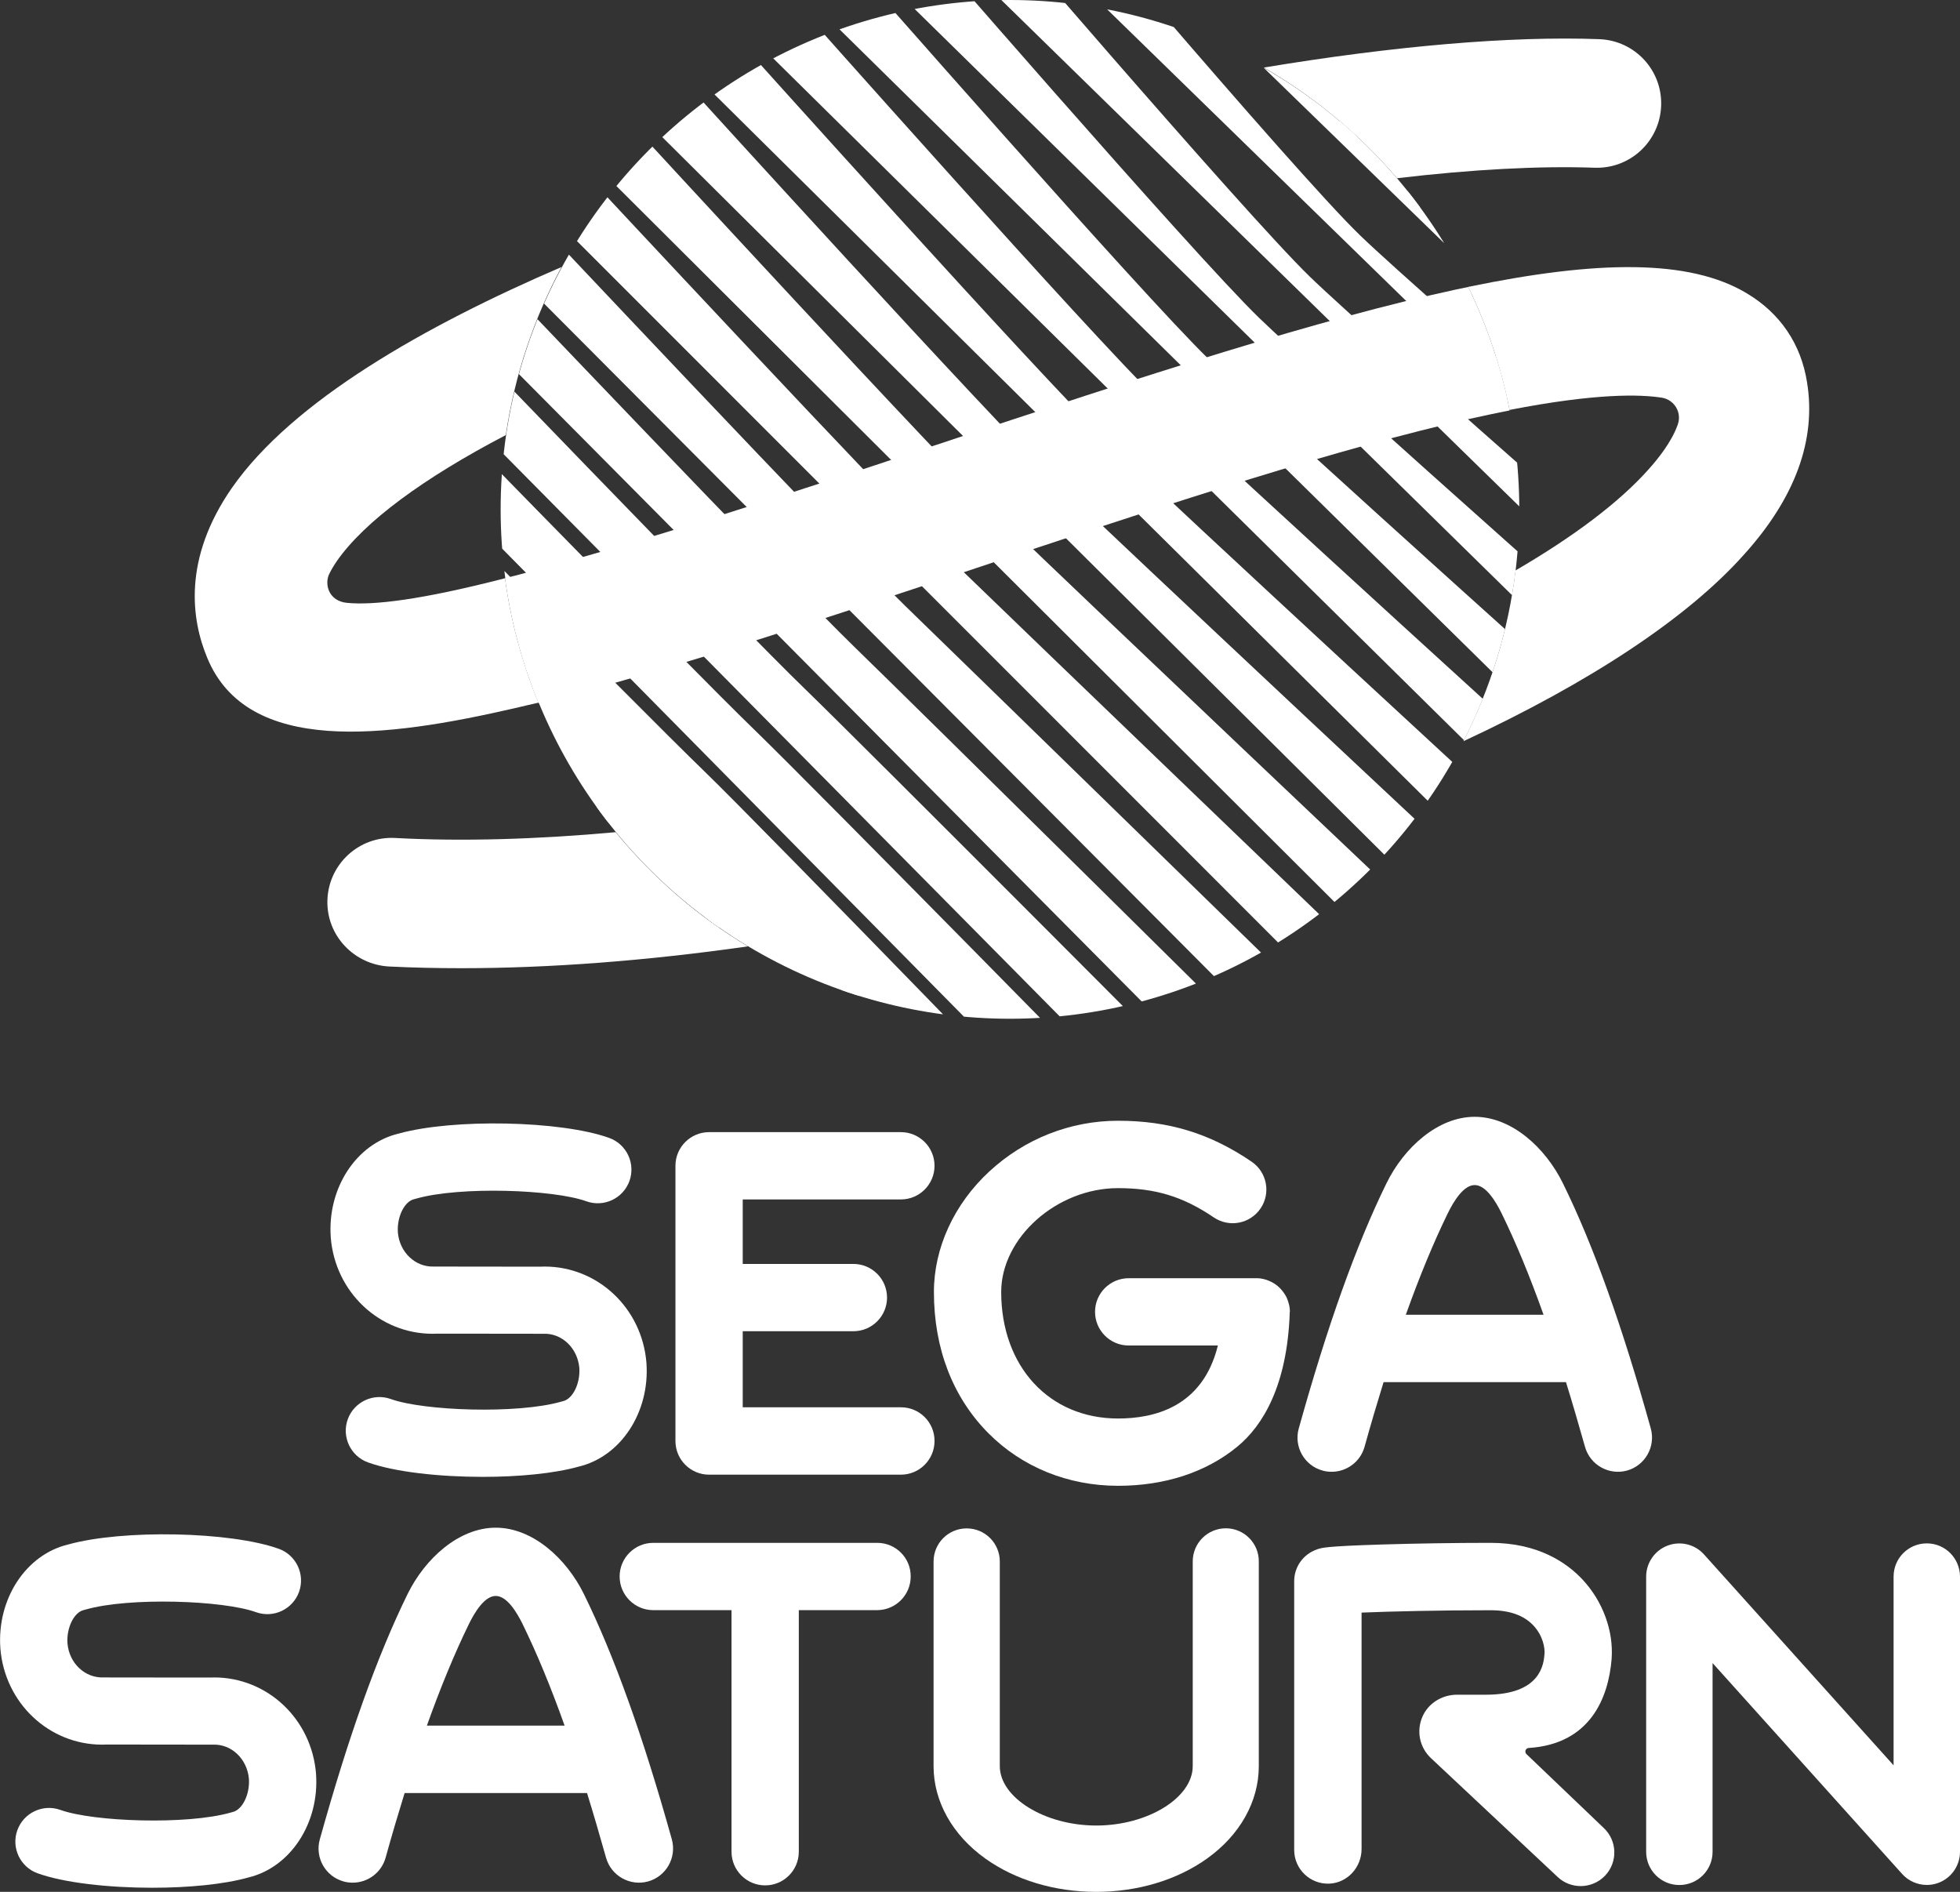 <?xml version="1.0" encoding="utf-8"?>
<!-- Generator: Adobe Illustrator 26.0.3, SVG Export Plug-In . SVG Version: 6.00 Build 0)  -->
<svg version="1.1" id="Layer_1" xmlns="http://www.w3.org/2000/svg" xmlns:xlink="http://www.w3.org/1999/xlink" x="0px" y="0px"
	 viewBox="0 0 2237 2159" style="enable-background:new 0 0 2237 2159;" xml:space="preserve">
<rect x="0" y="0" width="2237" height="2159" fill="#333333" stroke="none"/>
<style type="text/css">
	.st0{fill:#FFFFFF;}
	.st1{clip-path:url(#SVGID_00000170959417767832470060000016099856715594481336_);}
	.st2{clip-path:url(#SVGID_00000044143001041488015350000013168672813362580918_);}
	.st3{fill:none;}
	.st4{clip-path:url(#SVGID_00000021797678448362454620000001786823057763997080_);}
	.st5{clip-path:url(#SVGID_00000076586609905112347900000015831106789506182804_);}
	.st6{clip-path:url(#SVGID_00000146472544507600237710000007697907881153123470_);}
	.st7{clip-path:url(#SVGID_00000039850087168429522900000012370837430770874500_);}
	.st8{clip-path:url(#SVGID_00000132786690804455431950000004712855458469932170_);fill:#FFFFFF;}
	.st9{clip-path:url(#SVGID_00000085226662021449983590000006546399625550270377_);}
	.st10{clip-path:url(#SVGID_00000038392715495868392500000014599108439162541729_);}
	.st11{clip-path:url(#SVGID_00000141457858955498659650000001494835307488181423_);}
	.st12{clip-path:url(#SVGID_00000179627271081885736670000010959063132263453849_);fill:#FFFFFF;}
	.st13{clip-path:url(#SVGID_00000096053742543901022370000007554935595153232304_);fill:#FFFFFF;}
	.st14{clip-path:url(#SVGID_00000153686950578383721840000001013944337842488992_);}
	.st15{clip-path:url(#SVGID_00000089549021406545948020000008376157978174845618_);}
	.st16{display:none;}
	.st17{display:inline;}
	.st18{clip-path:url(#SVGID_00000155143774083797770160000004802627751425130137_);fill:#FFFFFF;}
	.st19{clip-path:url(#SVGID_00000023997954453612146240000010514830789418444680_);}
	.st20{clip-path:url(#SVGID_00000098203396163975937430000014203893599441441411_);}
	.st21{clip-path:url(#SVGID_00000013178191579307376920000007014961324982807690_);}
	.st22{clip-path:url(#SVGID_00000124128713576878906510000012297051240778640536_);}
	.st23{clip-path:url(#SVGID_00000039827558576929795590000014693949220313433764_);}
	.st24{clip-path:url(#SVGID_00000006666973008309689730000010114363840991517601_);}
	.st25{clip-path:url(#SVGID_00000085235282459167876880000012329063916038789560_);fill:#FFFFFF;}
	.st26{clip-path:url(#SVGID_00000111898762808197550950000014484334842477318846_);}
	.st27{clip-path:url(#SVGID_00000121242359243387369290000005543421298837500336_);}
	.st28{clip-path:url(#SVGID_00000012437400682218647810000015907057672560817305_);}
</style>
<g>
	<g>
		<g>
			<g>
				<defs>
					<circle id="SVGID_00000067236051808771059600000001494180488319344531_" cx="1152.7" cy="581.3" r="581.3"/>
				</defs>
				<clipPath id="SVGID_00000132058645837727750430000000909425761730269840_">
					<use xlink:href="#SVGID_00000067236051808771059600000001494180488319344531_"  style="overflow:visible;"/>
				</clipPath>
				<g style="clip-path:url(#SVGID_00000132058645837727750430000000909425761730269840_);">
					<polygon class="st0" points="1005.7,1161.3 536.5,688 624,870.1 911.8,1150 					"/>
				</g>
			</g>
		</g>
		<g>
			<g>
				<defs>
					<path id="SVGID_00000028309175587441749620000016293272199366225075_" d="M871.2,802c78.1-17.6,156.2-34.6,233.7-54.8
						c78.1-20.5,154.3-45.3,230.2-73.1c75.3-27.7,150.2-57,224.5-86.9c35.3-14.2,70.9-27.1,106.7-39.4c21.7-7.6,43.5-15.4,64.9-24.2
						c-8.8-90.1-38.4-173.8-83.4-247.2c-66.8,23.9-136,40.6-204.1,60.5c-75.9,22.4-151.5,45-226.7,69.9
						c-75.3,24.9-149.9,50.7-225.5,74.3c-76.2,23.6-152.7,46.3-228.6,71.2C699.6,573.1,636.6,597,572,613.4
						c4.7,86.3,28.3,167.8,66.4,240C717.5,842.3,793.7,819.4,871.2,802z"/>
				</defs>
				<clipPath id="SVGID_00000065755200121072893890000006564880867845351578_">
					<use xlink:href="#SVGID_00000028309175587441749620000016293272199366225075_"  style="overflow:visible;"/>
				</clipPath>
				<path style="clip-path:url(#SVGID_00000065755200121072893890000006564880867845351578_);fill:#FFFFFF;" d="M527,1105.3
					c-28,0-55.4-0.6-82.2-1.9c-40.3-1.9-72.4-35.6-70.9-76.2c1.6-40.9,36.2-72.7,77.1-70.5c229.2,11.7,539.7-33.7,830.7-120.9
					c284.4-85.7,508.6-197.4,599.9-299.5c10.7-12,26.5-31.5,33.4-51.3c4.7-13.5-3.8-28-17.9-30.5c-30.5-5-98.9-5.7-245.9,29.6
					C1495,521.5,1300.7,586,1113,648.7c-194.6,64.9-378.2,126-525.2,160c-148,33.7-305.1,53.5-351.1-57.6c-18.3-43.8-28-113,28-194
					C385.9,382.9,757.2,251,967.6,188c315.5-95.1,652.1-151.2,857.1-143.3c40.6,1.6,72.1,35.6,70.5,76.2
					c-1.6,40.6-35.6,72.1-76.2,70.5c-190.2-7.2-507.9,46.3-809.9,136.7c-317.4,95.1-556.7,214.8-624.4,312.1
					c-3.5,5-6.3,9.8-8.5,14.2c-6.3,12-1.3,31.8,20.2,33.7c32.1,2.8,93.2-4.7,204.4-34.6c133.5-35.6,294.4-87.9,465.1-144.9
					c487.5-162.5,793.2-255.1,928-173.5c37.8,22.7,61.4,57.6,68.3,101.1c10.7,65.8-13.5,132.3-72.1,197.4
					c-110.2,123.1-353.3,247.8-666.9,342C1046.6,1059.3,761.6,1105.3,527,1105.3z"/>
			</g>
		</g>
		<g>
			<g>
				<path class="st0" d="M1594.5,203.4c85.3-10.1,162.2-14.2,225.2-12c40.6,1.6,74.6-29.9,76.2-70.5s-29.9-74.6-70.5-76.2
					c-101.4-3.8-235.5,7.9-382.9,32.4C1499.7,110.2,1551.4,153,1594.5,203.4z"/>
			</g>
			<g>
				<path class="st0" d="M396.3,688c-21.4-1.9-26.5-21.7-20.2-33.7c2.2-4.4,5-9.1,8.5-14.2c31.2-44.7,98.2-94.2,192.7-143.6
					c10.1-68.6,32.1-133.2,63.6-191.8c-155.9,67.1-307,152.7-376.3,252.2c-56.1,80.9-46.3,150.2-28,194
					c46,111.2,203.1,91.3,350.8,57.3c8.8-2.2,17.9-4.1,27.1-6.3c-18.3-44.7-31.5-92.6-38.1-142C480.7,684.6,426.2,690.9,396.3,688z"
					/>
			</g>
			<g>
				<path class="st0" d="M2062.4,436.1c-6.9-43.5-30.5-78.4-68.3-101.1c-65.5-39.7-171.3-38.1-318.4-7.6
					c21.4,44.1,37.5,91.3,47.2,140.4c98.6-19.2,149.3-17.9,174.1-13.9c14.2,2.5,22.7,17,17.9,30.5c-6.9,19.8-22.7,39.4-33.4,51.3
					c-33.7,37.8-85.7,76.8-151.8,115.3c-8.2,69.6-29,135.1-59.5,194.9c144.2-67.1,255.1-140.1,319.9-212.6
					C2048.9,568.4,2073.2,501.9,2062.4,436.1z"/>
			</g>
			<g>
				<path class="st0" d="M702.7,949.7c-90.4,8.2-175.7,10.7-251.9,6.6c-40.9-2.2-75.6,29.6-77.1,70.5c-1.6,40.6,30.5,74.3,70.9,76.2
					c26.8,1.3,54.2,1.9,82.2,1.9c101.1,0,211.6-8.5,326.9-24.9C796.2,1045.8,745.2,1001.4,702.7,949.7z"/>
			</g>
			<g>
				<path class="st3" d="M1442.1,77.1C1356.8,28,1257.9,0,1152.7,0C931.7,0,739.6,123.4,641.3,304.8
					c116.8-50.1,236.5-89.7,326.5-116.8C1127.2,140.1,1291.6,102,1442.1,77.1z"/>
			</g>
			<g>
				<path class="st3" d="M577.4,496.9c-4.1,27.7-6,56.1-6,84.7c0,26.8,1.9,52.9,5.4,78.4c7.9-1.9,16.1-4.1,24.2-6.3
					c133.5-35.6,294.4-87.9,465.1-144.9c251-83.8,453.8-148.9,609.6-181.4c-21.7-45-49.4-86.6-81.6-124.1
					c-173.5,20.2-382.6,64.2-585.1,124.7C837.5,379.8,688.6,438.3,577.4,496.9z"/>
			</g>
			<g>
				<path class="st3" d="M853.9,1080.1c87.2,52.6,189.6,82.5,298.8,82.5c225.8,0,421.3-128.8,517.7-316.5
					c-100.8,46.9-217.9,90.7-347,129.4C1165.9,1023.1,1005.7,1058.7,853.9,1080.1z"/>
			</g>
			<g>
				<path class="st3" d="M1729.9,651.2c2.8-23,4.1-46.3,4.1-69.9c0-38.7-3.8-76.5-11-113.4c-21.4,4.1-45.3,9.4-71.8,15.7
					c-156.2,37.5-350.5,102-538.2,164.7c-183,61.1-356.1,118.7-498.5,153.7c22,53.8,52,103.6,88.2,147.7
					c181.7-16.4,384.8-56.1,579.1-114.3C1461.3,781.6,1616.6,717,1729.9,651.2z"/>
			</g>
		</g>
		<g>
			<g>
				<defs>
					<circle id="SVGID_00000012450898372406976190000000240673910739214230_" cx="1152.7" cy="581.3" r="581.3"/>
				</defs>
				<clipPath id="SVGID_00000100351478619102819570000015800791298682605975_">
					<use xlink:href="#SVGID_00000012450898372406976190000000240673910739214230_"  style="overflow:visible;"/>
				</clipPath>
				<g style="clip-path:url(#SVGID_00000100351478619102819570000015800791298682605975_);">
					<g>
						<path class="st0" d="M1216-233c0,0,318.4,381.7,393.6,454.4c72.4,70.2,522.7,452.8,522.7,452.8l-13.2,60.8l-979.3-951.6"/>
						<path class="st0" d="M1154.6-185.8c0,0,322.1,381.3,397.4,454.1c72.4,70.2,518.3,454.4,518.3,454.4l-15.7,59.2l-974-949.7"/>
						<path class="st0" d="M1093.2-138.6c0,0,326.2,381,401.5,454.1c72.4,70.2,513.9,455.7,513.9,455.7l-17.9,57.6L1021.1-119"/>
						<path class="st0" d="M1031.8-91c0,0,330,381,405.3,453.8c72.4,70.2,509.5,456.9,509.5,456.9l-20.5,56.1L961.6-70.5"/>
						<path class="st0" d="M970.4-43.8c0,0,333.8,380.7,409,453.5c72.4,70.2,505.4,458.5,505.4,458.5l-23,54.8L902.1-21.7"/>
						<path class="st0" d="M909,3.5c0,0,337.6,380.4,412.8,453.1c72.4,70.2,501,459.7,501,459.7l-25.5,53.2L842.5,27.1"/>
						<path class="st0" d="M847.3,50.7c0,0,341.3,380.1,416.6,452.8c72.4,70.2,496.6,461,496.6,461l-27.7,51.6L783,75.6"/>
						<path class="st0" d="M785.9,98.2c0,0,345.1,379.8,420.7,452.5c72.4,70.2,492.2,462.6,492.2,462.6l-30.2,50.1l-945-939"/>
						<path class="st0" d="M724.5,145.5c0,0,349.2,379.4,424.5,452.2c72.4,70.2,487.8,463.8,487.8,463.8L1604,1110L664,172.9"/>
						<path class="st0" d="M663,192.7c0,0,353,379.1,428.3,451.9c72.4,70.2,483.4,465.1,483.4,465.1l-35,46.9L604.5,221.1"/>
						<path class="st0" d="M601.6,240c0,0,356.8,379.1,432,451.9c72.4,70.2,479,466.7,479,466.7l-37.5,45.3L545,270.2"/>
						<path class="st0" d="M540.2,287.5c0,0,360.6,378.8,435.8,451.6c72.4,70.2,474.5,467.9,474.5,467.9l-40,44.1L485.1,319"/>
						<path class="st0" d="M478.8,334.7c0,0,364.3,378.5,439.6,451.2c72.4,70.2,470.1,469.5,470.1,469.5l-42.5,42.5L425.6,367.5"/>
						<path class="st0" d="M417.4,382c0,0,368.4,378.2,443.7,450.9c72.4,70.2,465.7,470.8,465.7,470.8l-44.7,40.9l-916-928.3"/>
						<path class="st0" d="M356,429.2c0,0,372.2,377.9,447.5,450.6c72.4,70.2,461.3,472,461.3,472l-47.2,39.4l-911-926.4"/>
					</g>
				</g>
			</g>
			<g>
				<defs>
					<circle id="SVGID_00000173870166190805156930000010415426855603292801_" cx="1152.7" cy="581.3" r="581.3"/>
				</defs>
				<clipPath id="SVGID_00000105401701179386587090000004288126670780260485_">
					<use xlink:href="#SVGID_00000173870166190805156930000010415426855603292801_"  style="overflow:visible;"/>
				</clipPath>
				<g style="clip-path:url(#SVGID_00000105401701179386587090000004288126670780260485_);">
					
						<rect x="730.7" y="889.5" transform="matrix(0.748 -0.663 0.663 0.748 -465.302 748.505)" class="st0" width="45.7" height="195.5"/>
				</g>
			</g>
			<g>
				<defs>
					<circle id="SVGID_00000000915050376196888680000008092218645029768634_" cx="1152.7" cy="581.3" r="581.3"/>
				</defs>
				<clipPath id="SVGID_00000075862460760043492980000002201302118841642904_">
					<use xlink:href="#SVGID_00000000915050376196888680000008092218645029768634_"  style="overflow:visible;"/>
				</clipPath>
				<g style="clip-path:url(#SVGID_00000075862460760043492980000002201302118841642904_);">
					
						<rect x="1565.1" y="109.3" transform="matrix(0.707 -0.707 0.707 0.707 339.651 1173.098)" class="st0" width="41.6" height="134.5"/>
				</g>
			</g>
		</g>
	</g>
	<g>
		<path class="st0" d="M1001.2,1760.7H745.6c-21.2,0-38.4,17.2-38.4,38.4s17.2,38.4,38.4,38.4h89.3v275.7
			c0,21.2,17.2,38.4,38.4,38.4s38.4-17.2,38.4-38.4v-275.7h89.3c21.2,0,38.4-17.2,38.4-38.4
			C1039.6,1777.9,1022.4,1760.7,1001.2,1760.7z"/>
		<path class="st0" d="M666.5,1819.3c-19.9-40.6-58.5-75.9-100.7-75.9c-42.2,0-80.8,35.3-100.7,75.9
			c-34.6,70.6-67.3,162.1-100.1,279.8c-5.8,20.7,6.3,42.2,27.1,48c3.5,1,7,1.4,10.5,1.4c17,0,32.7-11.3,37.5-28.5
			c7.2-26,14.5-50.5,21.7-73.8H670c7.2,23.3,14.4,47.9,21.7,73.8c5.8,20.7,27.3,32.8,48,27.1c20.7-5.8,32.8-27.3,27.1-48
			C733.9,1981.3,701.1,1889.8,666.5,1819.3z M487.2,1969.3c15.8-44.2,31.7-82.6,47.9-115.8c6.9-14.1,18.1-32.2,30.7-32.2
			s23.8,18.1,30.7,32.2c16.2,33.1,32.1,71.5,47.9,115.8H487.2z"/>
		<path class="st0" d="M360.7,2024.2c-5-62.5-55.6-109.9-116.2-109.9c-1.3,0-2.5,0-3.8,0.1h-35.1c-0.2,0-0.5,0-0.7,0l-85.1-0.1h-1.6
			c-21.3,0.8-39.3-16.3-41.2-39c-1.2-17.7,7.5-35.4,18.6-37.9l2.2-0.6c50-14.3,156.9-10.5,194.3,3c20,7.2,42-3.2,49.2-23.1
			c7.2-20-3.2-42-23.1-49.2c-55.1-19.8-178.2-22.3-240.5-4.9c-48.1,11.5-81.3,62.1-77.3,118.2v0.3c5,62.5,55.6,109.9,116.2,109.9
			c1.3,0,2.5,0,3.8-0.1h35.1c0.2,0,0.5,0,0.7,0l85.1,0.1h1.6c21.3-0.9,39.2,16.3,41.2,39c1.2,17.7-7.5,35.4-18.6,37.9l-2.2,0.6
			c-50,14.3-156.9,10.5-194.3-3c-20-7.2-42,3.2-49.2,23.1c-7.2,20,3.2,42,23.1,49.2c30.3,10.9,81,16.5,130.9,16.5
			c41,0,81.5-3.8,109.6-11.7c48.1-11.5,81.3-62.1,77.3-118.2L360.7,2024.2L360.7,2024.2z"/>
		<path class="st0" d="M1399.1,1744.1c-20.9,0-37.8,16.9-37.8,37.8v233.6c0,36.1-51.4,67.8-110.1,67.8
			c-58.6,0-110.1-31.7-110.1-67.8V1782c0-20.9-16.9-37.8-37.8-37.8c-20.9,0-37.8,16.9-37.8,37.8v233.6c0,40.1,21.5,78.6,59.1,105.4
			c34.3,24.5,79.2,38,126.5,38s92.2-13.5,126.5-38c37.6-26.8,59.1-65.2,59.1-105.4V1782C1436.9,1761.1,1419.9,1744.1,1399.1,1744.1z
			"/>
		<path class="st0" d="M1742.2,2001.8c-2.6-2.4-1-6.8,2.5-7c70.2-4.4,91.1-57.1,94.7-101.7c0-0.1,0-0.2,0-0.3
			c2.3-31.7-10.1-65.4-33.1-90.1c-17.8-19.1-50.5-42-105-42c-40.5,0-86,0.7-124.7,1.9c-63.7,2-68.2,3.6-74.1,5.8
			c-15.2,5.5-25.4,19.8-25.4,36v306.8c0,21.8,18.2,39.4,40.3,38.4c20.7-1,36.6-18.8,36.6-39.5v-269.8c33.6-1.4,89.5-2.7,147.4-2.7
			c21.6,0,38,5.9,48.8,17.5c10.9,11.7,13.1,25.6,12.6,32.1c-0.9,11.8-4.1,46.8-66.9,46.8h-33c-16.9,0-32.7,9.6-39.4,25
			c-7.2,16.4-3.3,35.2,9.7,47.4l144.6,135.6c7.4,7,16.9,10.4,26.3,10.4c10.2,0,20.5-4.1,28-12.1c14.5-15.5,13.7-39.8-1.8-54.3
			L1742.2,2001.8z"/>
		<path class="st0" d="M2199.1,1761.3c-20.9,0-37.9,16.9-37.9,37.9v215.4l-216.4-240.7c-10.5-11.7-27.1-15.6-41.7-10
			c-14.6,5.6-24.3,19.7-24.3,35.3v314.1c0,20.9,16.9,37.9,37.9,37.9c20.9,0,37.9-16.9,37.9-37.9v-215.4l216.4,240.7
			c7.3,8.1,17.6,12.5,28.2,12.5c4.5,0,9.1-0.8,13.5-2.5c14.6-5.6,24.3-19.7,24.3-35.3v-314.1
			C2236.9,1778.2,2220,1761.3,2199.1,1761.3z"/>
	</g>
	<g>
		<path class="st0" d="M1783.8,1350.4c-19.9-40.6-58.5-75.9-100.7-75.9c-42.2,0-80.8,35.3-100.7,75.9
			c-34.6,70.6-67.3,162.1-100.1,279.8c-5.8,20.7,6.3,42.2,27.1,48c3.5,1,7,1.4,10.5,1.4c17,0,32.7-11.3,37.5-28.5
			c7.2-26,14.5-50.5,21.7-73.8h208.2c7.2,23.3,14.4,47.9,21.7,73.8c5.8,20.7,27.3,32.8,48,27.1c20.7-5.8,32.8-27.3,27.1-48
			C1851.3,1512.5,1818.5,1420.9,1783.8,1350.4z M1604.5,1500.4c15.8-44.2,31.7-82.6,47.9-115.8c6.9-14.1,18.1-32.2,30.7-32.2
			c12.6,0,23.8,18.1,30.7,32.2c16.2,33.1,32.1,71.5,47.9,115.8H1604.5z"/>
		<path class="st0" d="M1472.2,1496.5c0-1-0.1-2.1-0.2-3.1c0-0.3-0.1-0.5-0.1-0.8c-0.1-1-0.3-2-0.5-3c0-0.3-0.1-0.5-0.2-0.7
			c-0.2-1-0.5-2-0.8-2.9c-0.1-0.3-0.2-0.5-0.2-0.7c-0.3-0.9-0.6-1.9-1-2.8c-0.1-0.3-0.2-0.5-0.3-0.8c-0.4-0.9-0.8-1.8-1.3-2.6
			c-0.1-0.3-0.3-0.5-0.4-0.7c-0.5-0.8-1-1.6-1.5-2.4c-0.2-0.2-0.3-0.5-0.5-0.7c-0.5-0.8-1.1-1.5-1.7-2.3c-0.2-0.2-0.4-0.4-0.6-0.7
			c-0.6-0.7-1.2-1.4-1.9-2.1c-0.2-0.2-0.4-0.4-0.6-0.6c-0.7-0.6-1.3-1.3-2.1-1.9c-0.2-0.2-0.5-0.4-0.7-0.6c-0.7-0.6-1.4-1.1-2.2-1.6
			c-0.3-0.2-0.5-0.4-0.8-0.5c-0.8-0.5-1.5-1-2.3-1.4c-0.3-0.2-0.6-0.3-0.9-0.5c-0.8-0.4-1.6-0.8-2.4-1.1c-0.4-0.2-0.7-0.3-1.1-0.5
			c-0.8-0.3-1.6-0.6-2.4-0.9c-0.4-0.1-0.9-0.3-1.3-0.4c-0.8-0.2-1.5-0.4-2.3-0.6c-0.5-0.1-1-0.2-1.5-0.3c-0.8-0.1-1.5-0.3-2.3-0.4
			c-0.5-0.1-1.1-0.1-1.6-0.1c-0.5,0-1-0.1-1.5-0.1c-0.3,0-0.5,0-0.8,0c-0.2,0-0.4,0-0.6,0h-145.4c-21.2,0-38.4,17.2-38.4,38.4
			c0,21.2,17.2,38.4,38.4,38.4H1390c-17.6,71.4-74.4,83.3-114,83.3c-78.5,0-133.3-59.4-133.3-144.4c0-62,63.5-118.5,133.3-118.5
			c42.7,0,74.4,9.7,109.3,33.4c17.6,11.9,41.4,7.4,53.4-10.2c11.9-17.5,7.4-41.4-10.2-53.4c-47.5-32.3-94.6-46.7-152.5-46.7
			c-54.4,0-106.6,20.6-146.9,57.9c-40.2,37.2-63.2,87.3-63.2,137.5c0,64.5,21.5,120.2,62.1,161.1c38.5,38.8,91.1,60.1,148,60.1
			c53.5,0,100.5-15.4,136.1-44.6c29.5-24.2,57-70.3,59.9-152.5c0-0.4,0-0.7,0-1.1c0-0.1,0-0.2,0-0.3
			C1472.3,1496.9,1472.2,1496.7,1472.2,1496.5z"/>
		<path class="st0" d="M1028.3,1606H847.7v-86.8H974c21.2,0,38.4-17.2,38.4-38.4c0-21.2-17.2-38.4-38.4-38.4H847.7v-73.6h180.5
			c21.2,0,38.4-17.2,38.4-38.4c0-21.2-17.2-38.4-38.4-38.4H809.3c-21.2,0-38.4,17.2-38.4,38.4v314.1c0,21.2,17.2,38.4,38.4,38.4
			h218.9c21.2,0,38.4-17.2,38.4-38.4C1066.7,1623.2,1049.5,1606,1028.3,1606z"/>
		<path class="st0" d="M737.8,1555.3c-5-62.5-55.6-109.9-116.2-109.9c-1.3,0-2.5,0-3.8,0.1h-35.1c-0.2,0-0.5,0-0.7,0l-85.1-0.1h-1.6
			c-21.3,0.8-39.3-16.3-41.2-39c-1.2-17.7,7.5-35.4,18.6-37.9l2.2-0.6c50-14.3,156.9-10.5,194.3,3c20,7.2,42-3.2,49.2-23.1
			c7.2-20-3.2-42-23.1-49.2c-55.1-19.8-178.2-22.3-240.5-4.9c-48.1,11.5-81.3,62.1-77.3,118.2v0.3c5,62.5,55.6,109.9,116.2,109.9
			c1.3,0,2.5,0,3.8-0.1h35.1c0.2,0,0.5,0,0.7,0l85.1,0.1h1.6c21.3-0.9,39.2,16.3,41.2,39c1.2,17.7-7.5,35.4-18.6,37.9l-2.2,0.6
			c-50,14.3-156.9,10.5-194.3-3c-20-7.2-42,3.2-49.2,23.1c-7.2,20,3.2,42,23.1,49.2c30.3,10.9,81,16.5,130.9,16.5
			c41,0,81.5-3.8,109.6-11.7c48.1-11.5,81.3-62.1,77.3-118.2V1555.3z"/>
	</g>
</g>
</svg>
